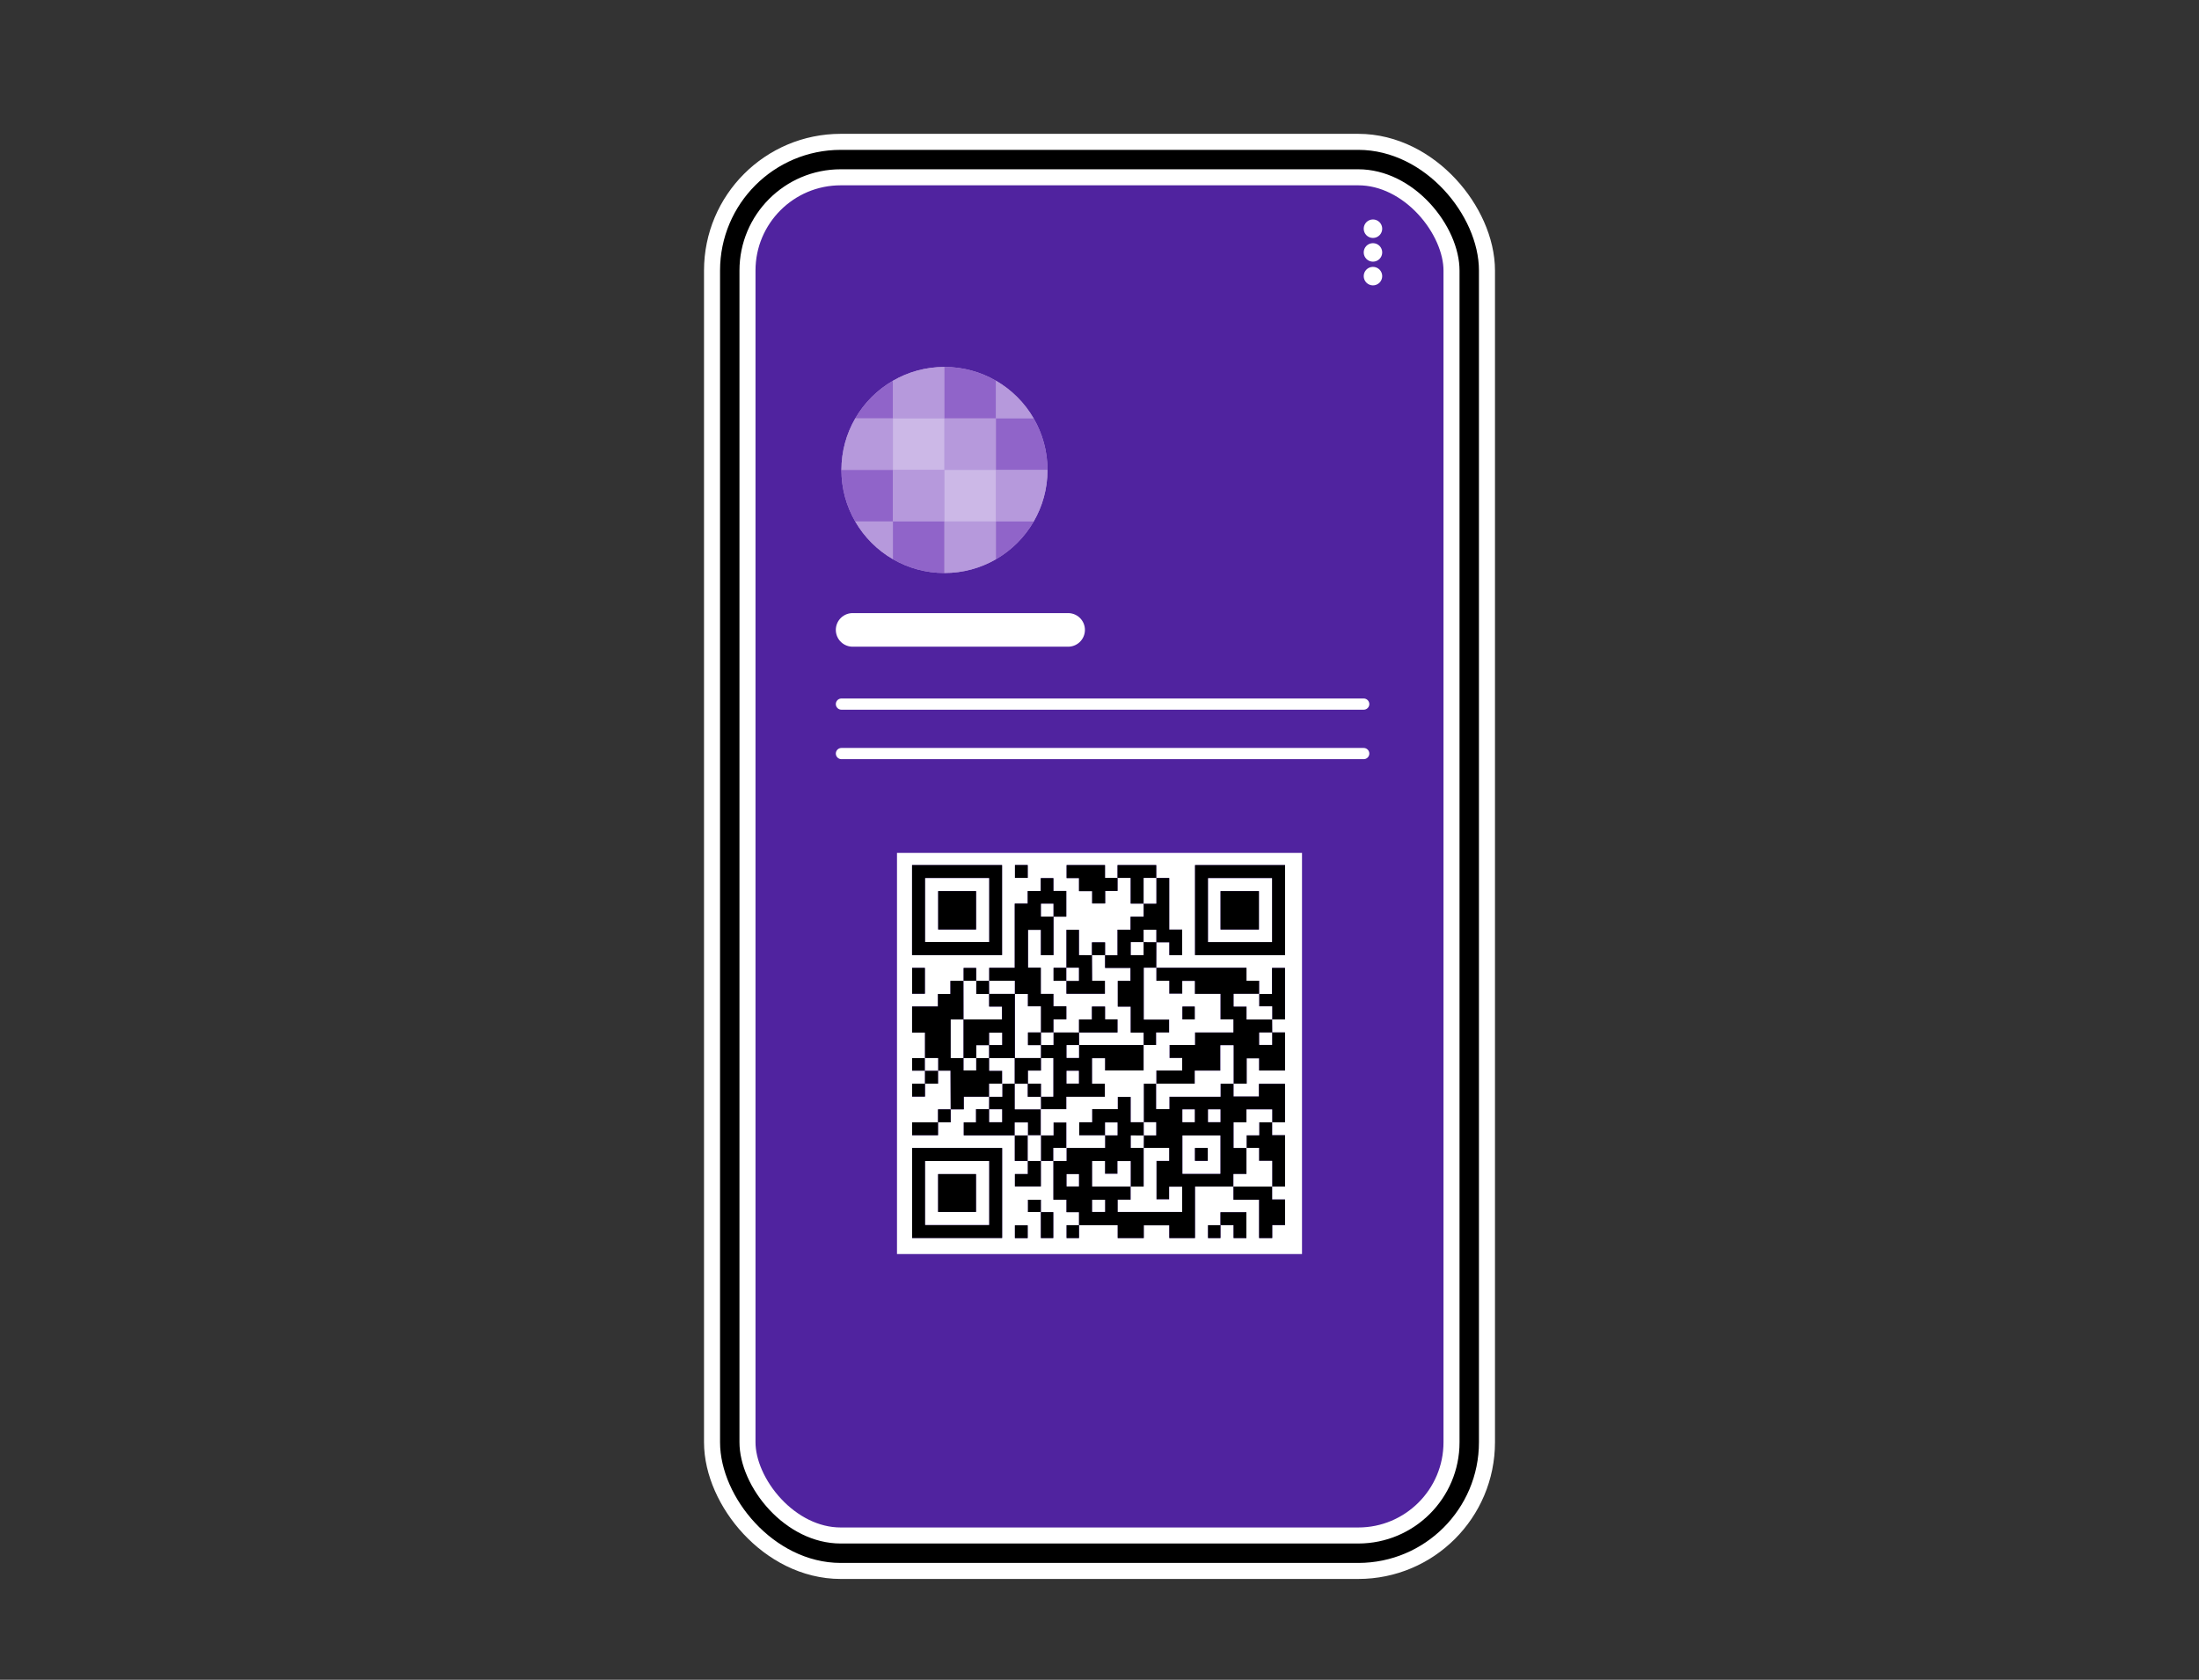 <?xml version="1.0" encoding="UTF-8"?><svg id="c" xmlns="http://www.w3.org/2000/svg" width="785.455" height="600" viewBox="0 0 785.455 600"><rect x="0" y="0" width="785.455" height="600" fill="#333333" stroke="none"/><defs><style>.h{stroke-width:18.389px;}.h,.i{stroke-miterlimit:10;}.h,.i,.j,.k{fill:none;}.h,.j,.k{stroke:#fff;}.i{stroke:#000;stroke-width:6.936px;}.i,.j,.k{stroke-linecap:round;}.j{stroke-width:4px;}.j,.k{stroke-linejoin:round;}.l,.m,.n,.o,.p,.q{stroke-width:0px;}.m{fill:#50239f;}.n{fill:#ccb8e7;}.o{fill:#9064c9;}.p{fill:#b699dc;}.q{fill:#fff;}.k{stroke-width:12px;}</style></defs><rect class="m" x="260.66" y="56.998" width="264.134" height="497.803" rx="39.641" ry="39.641"/><rect class="h" x="260.66" y="56.998" width="264.134" height="497.803" rx="39.641" ry="39.641"/><rect class="i" x="260.66" y="56.998" width="264.134" height="497.803" rx="39.641" ry="39.641"/><circle class="q" cx="490.405" cy="81.694" r="3.304"/><circle class="q" cx="490.405" cy="90.162" r="3.304"/><circle class="q" cx="490.405" cy="98.631" r="3.304"/><path class="p" d="m374.156,167.873c0,6.7-1.79,12.98-4.93,18.4-3.23,5.59-7.89,10.25-13.48,13.48-5.41,3.13-11.7,4.92-18.4,4.92s-12.98-1.79-18.4-4.93c-5.58-3.22-10.24-7.88-13.47-13.47-3.14-5.42-4.93-11.7-4.93-18.4s1.79-12.98,4.93-18.4c3.23-5.59,7.89-10.25,13.47-13.47,5.42-3.14,11.7-4.93,18.4-4.93s12.99,1.79,18.4,4.92c5.59,3.23,10.25,7.89,13.48,13.48,3.14,5.42,4.93,11.7,4.93,18.4Z"/><line class="k" x1="304.547" y1="224.996" x2="381.521" y2="224.996"/><line class="j" x1="300.547" y1="251.499" x2="487.101" y2="251.499"/><line class="j" x1="300.547" y1="269.167" x2="487.101" y2="269.167"/><g id="d"><path class="q" d="m320.395,304.653h144.665v143.284h-144.665v-143.284Zm10.015,77.764c-.001,1.561-.002,3.122-.003,4.683h-4.609v4.58h4.585c0-1.576,0-3.09,0-4.604h4.659v-4.66h4.495c0,.63-.002,1.141 0,1.651.015,4.067.032,8.133.045,12.198h-4.519v4.633h-9.266v4.582h9.241c0-1.575,0-3.091,0-4.606h4.519v-4.63h4.683v-4.515c3.094,0,6.098,0,9.103,0-.009,1.502-.018,3.005-.027,4.508l.025-.024h-4.709v4.705h-4.381v4.61h18.232v9.142h4.658v4.71h-4.621v4.384h9.252v-9.096c1.503.001,3.006.001,4.508.002v13.847h4.671v4.464h4.47c0,1.612,0,3.13,0,4.648h-4.44v4.584h4.416v-4.609h13.844v4.627h9.289v-4.548h9.148v4.541h9.144v-18.415h13.78v4.707h9.15v13.709h4.661v-4.652h4.581v-9.116h-4.622v-4.647h4.617v-18.298h-4.615v-4.642h4.605v-13.713h-9.286v4.528h-9.117v-4.611h4.702v-9.059h4.485v4.359h9.22v-13.585h-4.608l.024.025c-.009-1.559-.018-3.118-.028-4.678h4.603v-18.395h-4.609v9.278h-4.65v-4.705h-4.494v-4.606c-10.787,0-21.511,0-32.235,0,.009-3.055.018-6.11.027-9.165l-.025.024h4.703v4.599h4.569v-9.12h-4.639v-18.417c-1.601,0-3.118,0-4.635,0v-4.619h-13.806v4.589h-4.494v-4.585h-13.7v4.625h4.431v4.664h4.694v4.404h4.633v-4.479h4.41c0-1.613,0-3.132.002-4.65h4.72v9.168h4.651v4.705h-4.693v4.63h-4.658v9.145c-1.549,0-3.009,0-4.468,0v-4.617h-4.668v4.586h-4.668v-9.065h-4.437c0,4.565,0,9.071,0,13.578h-4.609v4.633h4.609v4.611h13.717v-4.624h-4.59c0-.396.002-.733-0-1.07-.015-2.695-.032-5.391-.045-8.084,1.572.009,3.145.019,4.717.028v4.533h9.08v4.632h-4.55v9.175h4.629v9.287h4.635v4.474c-.802-.004-1.605-.011-2.408-.011-6.908-.006-13.816-.011-20.724-.015l.024.025c-.009-1.501-.019-3.002-.029-4.503h13.744v-4.676h-4.436v-4.561h-4.668v4.61h-4.615v4.651c-3.054-.001-6.109-.002-9.163-.004v-4.712h4.62v-4.639h-4.624v-4.467h-4.497v-9.326h-4.571v-13.538h4.628v9.02h4.473v-13.751l-.025.024h4.599v-9.184h-4.607v-4.562h-4.493v4.607h-4.665v4.493h-4.629v22.935h-9.118c0,1.61,0,3.128,0,4.646-1.56.001-3.121.001-4.681.002v-4.609h-4.46v4.609h-4.71v4.676h-4.464v4.494h-9.242v9.291h4.622c0,3.107,0,6.119,0,9.132h-4.609v4.461h4.609Zm41.364,50.559v-4.441h-4.584v4.417h4.608v9.266h4.409v-9.242c-1.517,0-2.975,0-4.434,0Zm64.15,4.627h4.705v4.628h4.567v-9.212h-9.247c0,1.574,0,3.091,0,4.609h-4.44v4.584h4.416v-4.609Zm-110.145-96.455h32.141v-32.144h-32.141v32.144Zm133.226-32.129h-32.141v32.144h32.141v-32.144Zm-133.203,101.043v32.144h32.141v-32.144h-32.141Zm-0-64.33v9.205h4.55v-9.205h-4.55Zm41.264,96.506v-4.55h-4.547v4.55h4.547Zm-4.529-133.246v4.58h4.541v-4.58h-4.541Z"/><path class="l" d="m385.421,437.627v-4.648h-4.47v-4.464h-4.671v-13.847l-.025.024h4.68v-4.681l-.024.024h13.794c0-1.584,0-3.045,0-4.505,1.479,0,2.957,0,4.44,0v-4.584h-4.416v4.609h-9.255v-4.704h4.61v-4.667h9.15v-4.383h4.667v9.034c1.614,0,3.134,0,4.653.001.002,1.582.005,3.163.007,4.743-1.557-.001-3.113-.001-4.636-.001v4.435h4.604v13.822c-1.645,0-3.163,0-4.681,0,0-3.034,0-6.067,0-9.088h-4.677v4.531h-4.496v-4.55h-4.555v9.082h13.752v4.708h-4.624v4.39h22.999v-9.017h-4.632v4.525h-4.551v-13.768h4.53v-4.611c-3.069,0-6.08,0-9.092,0,.01-1.494.021-2.987.031-4.481h4.415v-4.695h-4.419v-13.764h4.478l-.024-.024v9.088h4.692v-4.427h18.277v-4.637h4.646l-.025-.024v4.611h9.117v-4.528h9.286v13.713h-4.605l.024.025v-4.605h-9.173v4.602h-4.577v9.144h4.61l-.024-.024v9.352h-4.656v4.469l.024-.025h-13.78v18.415h-9.144v-4.541h-9.148v4.548h-9.289v-4.627h-13.844l.024.025Zm36.95-32.049v13.69h13.518v-13.69h-13.518Zm13.547-9.3h-4.407v4.537h4.407v-4.537Zm-13.571,4.56h4.396v-4.554h-4.396v4.554Zm-27.646,27.711h-4.58v4.346h4.58v-4.346Zm-9.334-9.154h-4.377v4.381h4.377v-4.381Z"/><path class="l" d="m454.373,364.135c.009,1.559.018,3.118.028,4.678-1.536,0-3.072,0-4.613,0v4.412h4.589v-4.436h4.608v13.585h-9.22v-4.359h-4.485v9.059c-1.626,0-3.164,0-4.702,0l.025.024v-13.745h-4.69v9.085h-9.144v4.636h-13.781l.024.024v-4.711h9.251v-4.466h-4.537v-4.669h9.097v-4.496h13.717v-4.638h-4.625v-9.122h-9.151v-4.602h-4.466v4.547h-4.669v-4.609h-4.617v-4.651l-.024.025h32.235v4.606h4.494v4.705l.025-.024h-9.084v4.527h4.609v4.638h9.131l-.025-.024Z"/><path class="l" d="m413.014,336.542c-.009,3.055-.018,6.11-.027,9.165,0,0,.024-.025.024-.025h-4.439v18.502h9.041v4.628h-4.639v4.465h-4.471l.025.024v-4.474h-4.635v-9.287h-4.629v-9.175h4.55v-4.632h-9.08v-4.533l-.025.024h4.468v-9.145h4.658v-4.63h4.693v-4.705l-.025.024h4.508v-9.165l-.024.025h4.635v18.417h4.639v9.12h-4.569v-4.599c-1.628,0-3.166,0-4.703,0,0-1.477,0-2.955,0-4.444h-4.496v4.413h-4.566v4.63h4.539c0-1.58,0-3.117.001-4.652,1.516.01,3.031.02,4.546.029Z"/><path class="l" d="m376.283,327.401v13.751h-4.473v-9.02h-4.628v13.538h4.571v9.326h4.497v4.467h4.624v4.639h-4.62c0,1.632,0,3.172,0,4.712l.025-.024c-1.503.008-3.006.016-4.509.024v-9.344h-4.674v-4.452c-1.605,0-3.121,0-4.636,0,0-1.54,0-3.079,0-4.682h-9.14l.025.024v-4.646h9.118v-22.935h4.629v-4.493h4.665v-4.607h4.493v4.562h4.607v9.184c-1.522,0-3.06,0-4.599,0,0-1.536,0-3.072,0-4.613h-4.411v4.589h4.436Z"/><path class="l" d="m339.584,396.266c-.016-4.067-.032-8.133-.048-12.2-.002-.511-0-1.021-0-1.651-1.538,0-3.017,0-4.495,0l.024.025v-4.508h-4.68l.025.024v-9.132h-4.622v-9.291h9.242v-4.494h4.464v-4.676h4.71l-.024-.025c.008,4.607.017,9.214.025,13.821h-4.611v13.773c1.575,0,3.092,0,4.609,0,0,1.48,0,2.959,0,4.437h4.46v-4.437c1.56.001,3.121.001,4.681.002v4.526h4.631v4.638l.024-.024h-4.68v4.681l.024-.025h-9.103v4.515c-1.619,0-3.151,0-4.684-.001-.001-.001.028.024.028.024Z"/><path class="l" d="m325.779,341.148v-32.144h32.141v32.144h-32.141Zm4.68-27.497v22.831h22.826v-22.831h-22.826Z"/><path class="l" d="m459.004,309.019v32.144h-32.141v-32.144h32.141Zm-4.656,4.657h-22.828v22.831h22.828v-22.831Z"/><path class="l" d="m325.801,410.062h32.141v32.144h-32.141v-32.144Zm4.656,4.657v22.831h22.83v-22.831h-22.83Z"/><path class="l" d="m385.393,368.794c.009,1.501.019,3.002.029,4.503-1.479,0-2.957,0-4.441,0v4.584h4.416v-4.609c6.908.005,13.816.01,20.724.015.802.001,1.605.007,2.408.011l-.025-.024v9.083h-13.819v-4.353h-4.578v9.091h4.55v4.671h-13.748v4.447h-9.135l.024.024c-.008-1.503-.016-3.006-.024-4.51h4.436v-13.773h-4.438c0-1.56,0-3.12,0-4.68,1.482,0,2.964,0,4.509,0v-4.485l-.025.024c3.054.001,6.109.002,9.163.003l-.024-.025Zm-.047,18.253v-4.55h-4.376v4.55h4.376Z"/><path class="l" d="m362.483,405.526h-18.232v-4.61h4.381v-4.705c1.631,0,3.17,0,4.709,0,0,1.536,0,3.072,0,4.614h4.584v-4.589h-4.608c.009-1.502.018-3.005.027-4.508l-.024.025h4.68v-4.681l-.024.024c1.502-.008,3.005-.017,4.507-.025,0,3.034,0,6.067,0,9.166h9.313l-.024-.024v9.337l.024-.024h-4.68l.024.024v-4.608h-4.68v4.608l.024-.025Z"/><path class="l" d="m454.373,423.809v4.647h4.622v9.116h-4.581v4.652h-4.661v-13.709h-9.15c0-1.629,0-3.168,0-4.707l-.024.025h13.82l-.025-.024Z"/><path class="l" d="m454.375,400.869v4.642h4.615v18.298c-1.542,0-3.08,0-4.617,0l.025.024v-9.172h-4.7v-4.649h-4.464l.024.024v-4.522h4.507v-4.619h4.632l-.024-.025Z"/><path class="l" d="m380.937,345.705v-13.578h4.437v9.065c1.596,0,3.132,0,4.669.001.001.001-.028-.024-.028-.024.016,2.695.032,5.391.048,8.086.002.338 0.0.675 0,1.07h4.59v4.624h-13.717v-4.611l-.025.024h4.435v-4.681h-4.435l.025.024Z"/><path class="l" d="m399.155,313.574v4.652h-4.41v4.479h-4.633v-4.404h-4.694v-4.664h-4.431v-4.625h13.7v4.585c1.538,0,3.016,0,4.495.001.001.001-.028-.024-.028-.024Z"/><path class="l" d="m408.529,322.743h-4.651v-9.168c-1.636,0-3.178,0-4.721-.001-.001-.001.027.024.026.023-.001-1.514-.001-3.027-.001-4.59h13.806v4.619s.024-.025.024-.025h-4.508v9.165l.025-.024Z"/><path class="l" d="m449.717,355.018h4.65v-9.278h4.609v18.395c-1.523,0-3.063,0-4.603,0l.025.024v-4.699h-4.656v-4.466l-.025.024Z"/><path class="l" d="m385.417,368.819v-4.651h4.615v-4.61h4.668v4.561h4.436v4.676c-4.574,0-9.159,0-13.744,0,0,0,.024.025.024.025Z"/><path class="l" d="m376.281,414.668c-1.503-.001-3.006-.001-4.508-.002l.024.025v-9.165l-.024.024h4.525v-4.603h4.615v9.087l.024-.024h-4.68v4.681l.025-.024Z"/><path class="l" d="m435.949,437.627v-4.609h9.247v9.212h-4.567v-4.628h-4.705l.024.025Z"/><path class="l" d="m371.772,414.667v9.096h-9.252v-4.384h4.621v-4.71l-.025.024h4.68l-.024-.025Z"/><path class="l" d="m325.801,345.732h4.55v9.205h-4.55v-9.205Z"/><path class="l" d="m335.039,400.873v4.606h-9.241v-4.582h9.266l-.024-.025Z"/><path class="l" d="m367.141,414.668h-4.658c0-3.075,0-6.109,0-9.142l-.024.025h4.68l-.024-.024v9.165l.025-.024Z"/><path class="l" d="m371.775,432.976h4.434v9.242h-4.409v-9.266l-.025.024Z"/><path class="l" d="m330.382,387.076v4.604h-4.585v-4.58h4.609l-.024-.025Z"/><path class="l" d="m367.065,442.238h-4.547v-4.55h4.547v4.55Z"/><path class="l" d="m394.735,341.199c-1.572-.009-3.145-.019-4.718-.029-.001-.001.027.024.026.023-.001-1.512-.001-3.023-.001-4.587h4.668c0,1.547,0,3.082,0,4.617,0,0,.025-.024.025-.024Z"/><path class="l" d="m380.937,350.338h-4.609v-4.633c1.535,0,3.072,0,4.609,0,0,0-.025-.024-.025-.024v4.681l.025-.024Z"/><path class="l" d="m348.664,350.363c1.56-.001,3.121-.001,4.681-.002l-.025-.024c.008,1.56.017,3.12.025,4.68h-4.657v-4.68l-.024.025Z"/><path class="l" d="m330.407,387.1c.001-1.561.002-3.122.003-4.683l-.025.024h4.68l-.024-.025c0,1.519,0,3.037,0,4.66-1.579,0-3.119,0-4.659,0,0,0,.024.025.024.025Z"/><path class="l" d="m362.537,308.992h4.541v4.58h-4.541v-4.58Z"/><path class="l" d="m335.063,400.898v-4.633c1.521,0,3.02,0,4.52.001.001.001-.027-.024-.026-.023.001,1.513.001,3.025.001,4.631-1.562,0-3.041,0-4.519,0,0,0,.024.025.024.025Z"/><path class="l" d="m344.204,350.363v-4.609h4.46c0,1.535,0,3.072,0,4.609,0,0,.024-.025.024-.025h-4.508l.024.025Z"/><path class="l" d="m371.799,432.951h-4.608v-4.417h4.584c0,1.483,0,2.962,0,4.441,0,0,.025-.024.025-.024Z"/><path class="l" d="m330.41,382.417h-4.609v-4.461h4.609s-.025-.024-.025-.024v4.508l.025-.024Z"/><path class="l" d="m385.397,437.603v4.609h-4.416v-4.584c1.483,0,2.962,0,4.441,0,0,0-.024-.025-.024-.025Z"/><path class="l" d="m435.924,437.603v4.609h-4.416v-4.584c1.483,0,2.962,0,4.44,0,0,0-.024-.025-.024-.025Z"/><path class="q" d="m380.912,410.035v-9.087h-4.615v4.603h-4.525v-9.337h9.135v-4.447h13.748v-4.671h-4.55v-9.091h4.578v4.353h13.819v-9.083h4.471v-4.465h4.639v-4.628h-9.041v-18.502h4.439v4.651h4.617v4.609h4.669v-4.547h4.466v4.602h9.151v9.122h4.625v4.638h-13.717v4.496h-9.097v4.669h4.537v4.466h-9.251v4.711h-4.478c0,4.612,0,9.188-.001,13.765-.001.001.024-.028.024-.028h-4.654v-9.034h-4.667v4.383h-9.15v4.667h-4.61v4.704h9.255l-.024-.025v4.505h-13.794Zm45.822-45.927v-4.55h-4.378v4.55h4.378Z"/><path class="q" d="m408.506,410.038h9.091v4.611h-4.53v13.768h4.551v-4.525h4.632v9.017h-22.999v-4.39h4.624v-4.708l-.025.024h4.681v-13.822l-.025.024Z"/><path class="q" d="m412.987,387.073h13.781v-4.636h9.144v-9.085h4.69v13.745h-4.646v4.637h-18.277v4.427h-4.692v-9.088Z"/><path class="q" d="m422.371,405.578h13.518v13.69h-13.518v-13.69Zm4.465,4.479v4.574h4.558v-4.574h-4.558Z"/><path class="q" d="m445.234,410.011h4.464v4.649h4.7v9.172h-13.82v-4.469h4.656v-9.352Z"/><path class="q" d="m454.398,400.895h-4.632v4.619h-4.507v4.522h-4.61v-9.144h4.577v-4.602h9.173v4.605Z"/><path class="q" d="m403.874,423.81h-13.752v-9.082h4.555v4.55h4.496v-4.531h4.677c0,3.02,0,6.054,0,9.088,0,0,.025-.024.025-.024Z"/><path class="q" d="m376.256,414.692v-4.681h4.68v4.681h-4.68Z"/><path class="q" d="m408.563,405.58c-.003-1.581-.006-3.162-.008-4.744.001-.001-.024.027-.023.026,1.458-.001,2.916-.001,4.42-.001v4.695c-1.458,0-2.936,0-4.416-.001-.001-.001.028.024.028.024Z"/><path class="q" d="m394.73,405.555v-4.609h4.416v4.584c-1.483,0-2.962,0-4.44,0,0,0,.024.025.024.025Z"/><path class="q" d="m408.53,410.013h-4.604v-4.435c1.523,0,3.079,0,4.636.001.001.001-.027-.024-.026-.023-.009,1.495-.02,2.988-.03,4.482,0,0,.025-.024.025-.024Z"/><path class="q" d="m435.918,396.278v4.537h-4.407v-4.537h4.407Z"/><path class="q" d="m422.347,400.839v-4.554h4.396v4.554h-4.396Z"/><path class="q" d="m394.701,428.55v4.346h-4.58v-4.346h4.58Z"/><path class="q" d="m385.367,419.396v4.381h-4.377v-4.381h4.377Z"/><path class="q" d="m449.742,354.994v4.466h4.656v4.699h-9.131v-4.638h-4.609v-4.527h9.084Z"/><path class="q" d="m454.376,368.789v4.436h-4.589v-4.412c1.541,0,3.077,0,4.613,0,0,0-.024-.025-.024-.025Z"/><path class="q" d="m408.503,322.767v-9.165h4.508v9.165h-4.508Z"/><path class="q" d="m408.467,336.512v4.653h-4.539v-4.63c1.501,0,3.034,0,4.567.001.001.001-.028-.024-.028-.024Z"/><path class="q" d="m413.014,336.542c-1.515-.009-3.03-.019-4.546-.029-.001-.001.027.024.026.023-.001-1.454-.001-2.908-.001-4.414h4.496c0,1.49,0,2.967,0,4.444,0,0,.025-.024.025-.024Z"/><path class="q" d="m371.771,373.276c0,1.56,0,3.12,0,4.68l.025-.024h-9.336l.024.024v-22.962l-.024.025h4.636v4.452h4.674c0,3.174,0,6.259,0,9.344l.025-.024h-4.607v4.508h4.607l-.025-.024Z"/><path class="q" d="m353.345,355.018c-.008-1.56-.017-3.12-.025-4.68h9.14c0,1.603,0,3.142,0,4.682,0,0,.024-.025.024-.025h-9.164l.025.024Z"/><path class="q" d="m376.283,327.401h-4.436v-4.589h4.411c0,1.541,0,3.077,0,4.613,0,0,.025-.024.025-.024Z"/><path class="q" d="m376.28,368.792v4.485c-1.545,0-3.027,0-4.509,0l.025.024v-4.508l-.025.024c1.503-.008,3.006-.016,4.509-.024Z"/><path class="q" d="m344.18,350.338h4.508v4.68h4.657s-.025-.024-.025-.024v4.528h4.6v4.613h-13.739l.025.024c-.008-4.607-.017-9.214-.025-13.821Z"/><path class="q" d="m344.204,377.931h-4.609v-13.773h4.611l-.025-.024v13.821l.024-.025Z"/><path class="q" d="m362.483,387.072c-1.502.008-3.005.017-4.507.025v-4.638h-4.631v-4.526l-.025.024h9.164l-.024-.024v9.165l.024-.025Z"/><path class="q" d="m358,387.073v4.681h-4.68v-4.681h4.68Z"/><path class="q" d="m353.345,377.933c-1.56-.001-3.121-.001-4.681-.002l.024.025v-4.654h4.654l-.024-.025c.001,1.559.002,3.119.002,4.678l.025-.024Z"/><path class="q" d="m330.385,382.441v-4.508h4.68v4.508h-4.68Z"/><path class="q" d="m348.664,377.931v4.437h-4.46c0-1.477,0-2.957,0-4.437l-.024.025h4.508l-.024-.025Z"/><path class="q" d="m330.459,313.651h22.826v22.831h-22.826v-22.831Zm4.655,4.657v13.69h13.515v-13.69h-13.515Z"/><path class="q" d="m454.348,313.676v22.831h-22.828v-22.831h22.828Zm-18.375,18.332h13.689v-13.692h-13.689v13.692Z"/><path class="q" d="m330.457,414.719h22.83v22.831h-22.83v-22.831Zm4.634,18.182h13.516v-13.519h-13.516v13.519Z"/><path class="q" d="m371.771,377.956h4.438v13.773c-1.475,0-2.956,0-4.436,0l.024.025v-4.681h-4.68l.024.024v-4.699h4.656v-4.466l-.025.024Z"/><path class="q" d="m371.796,396.238h-9.313c0-3.099,0-6.132,0-9.166,0,0-.024.025-.024.025h4.68s-.024-.024-.024-.024v4.681h4.68l-.024-.025c.008,1.503.016,3.006.024,4.51Z"/><path class="q" d="m385.346,387.047h-4.376v-4.55h4.376v4.55Z"/><path class="q" d="m385.397,373.273v4.609h-4.416v-4.584c1.483,0,2.962,0,4.441,0,0,0-.024-.025-.024-.025Z"/><path class="q" d="m367.116,414.692v-9.165h4.68v9.165h-4.68Z"/><path class="q" d="m353.317,396.236h4.608v4.589h-4.584c0-1.541,0-3.077,0-4.614,0,0-.025.024-.025.024Z"/><path class="q" d="m367.14,405.551h-4.68v-4.608h4.68v4.608Z"/><path class="q" d="m380.912,350.362v-4.681h4.435v4.681h-4.435Z"/><path class="l" d="m426.734,364.108h-4.378v-4.55h4.378v4.55Z"/><path class="l" d="m426.836,410.057h4.558v4.574h-4.558v-4.574Z"/><path class="l" d="m348.688,377.957h-4.508v-13.821h13.739v-4.613h-4.6v-4.528h9.164v22.962h-9.164c-.001-1.559-.002-3.119-.002-4.678,1.536,0,3.072,0,4.613,0v-4.412h-4.588v4.436h-4.654v4.654Z"/><path class="l" d="m367.14,387.097h-4.68v-9.165h9.336v4.466h-4.656v4.699Z"/><path class="l" d="m371.796,368.792v4.508h-4.607v-4.508h4.607Z"/><path class="l" d="m335.114,318.309h13.515v13.69h-13.515v-13.69Z"/><path class="l" d="m435.973,332.008v-13.692h13.689v13.692h-13.689Z"/><path class="l" d="m335.091,432.901v-13.519h13.516v13.519h-13.516Z"/><path class="l" d="m371.796,391.754h-4.68v-4.681h4.68v4.681Z"/><path class="q" d="m353.342,373.303v-4.436h4.588v4.412c-1.541,0-3.077,0-4.613,0,0,0,.024.025.024.025Z"/></g><path class="o" d="m318.946,136.003v13.47h-13.47c3.23-5.59,7.89-10.25,13.47-13.47Z"/><path class="p" d="m337.346,131.073v18.4h-18.4v-13.47c5.42-3.14,11.7-4.93,18.4-4.93Z"/><path class="p" d="m318.946,149.473v18.4h-18.4c0-6.7,1.79-12.98,4.93-18.4h13.47Z"/><rect class="n" x="318.948" y="149.472" width="18.401" height="18.401"/><path class="o" d="m355.746,135.993v13.48h-18.4v-18.4c6.7,0,12.99,1.79,18.4,4.92Z"/><path class="p" d="m369.226,149.473h-13.48v-13.48c5.59,3.23,10.25,7.89,13.48,13.48Z"/><rect class="p" x="337.35" y="149.472" width="18.401" height="18.401"/><path class="o" d="m374.156,167.873h-18.41v-18.4h13.48c3.14,5.42,4.93,11.7,4.93,18.4Z"/><path class="o" d="m318.946,167.873v18.4h-13.47c-3.14-5.42-4.93-11.7-4.93-18.4h18.4Z"/><rect class="p" x="318.948" y="167.874" width="18.401" height="18.401"/><path class="p" d="m318.946,186.273v13.47c-5.58-3.22-10.24-7.88-13.47-13.47h13.47Z"/><path class="o" d="m337.346,186.273v18.4c-6.7,0-12.98-1.79-18.4-4.93v-13.47h18.4Z"/><rect class="n" x="337.35" y="167.874" width="18.401" height="18.401"/><path class="p" d="m374.156,167.873c0,6.7-1.79,12.98-4.93,18.4h-13.48v-18.4h18.41Z"/><path class="p" d="m355.746,186.273v13.48c-5.41,3.13-11.7,4.92-18.4,4.92v-18.4h18.4Z"/><path class="o" d="m369.226,186.273c-3.23,5.59-7.89,10.25-13.48,13.48v-13.48h13.48Z"/></svg>
